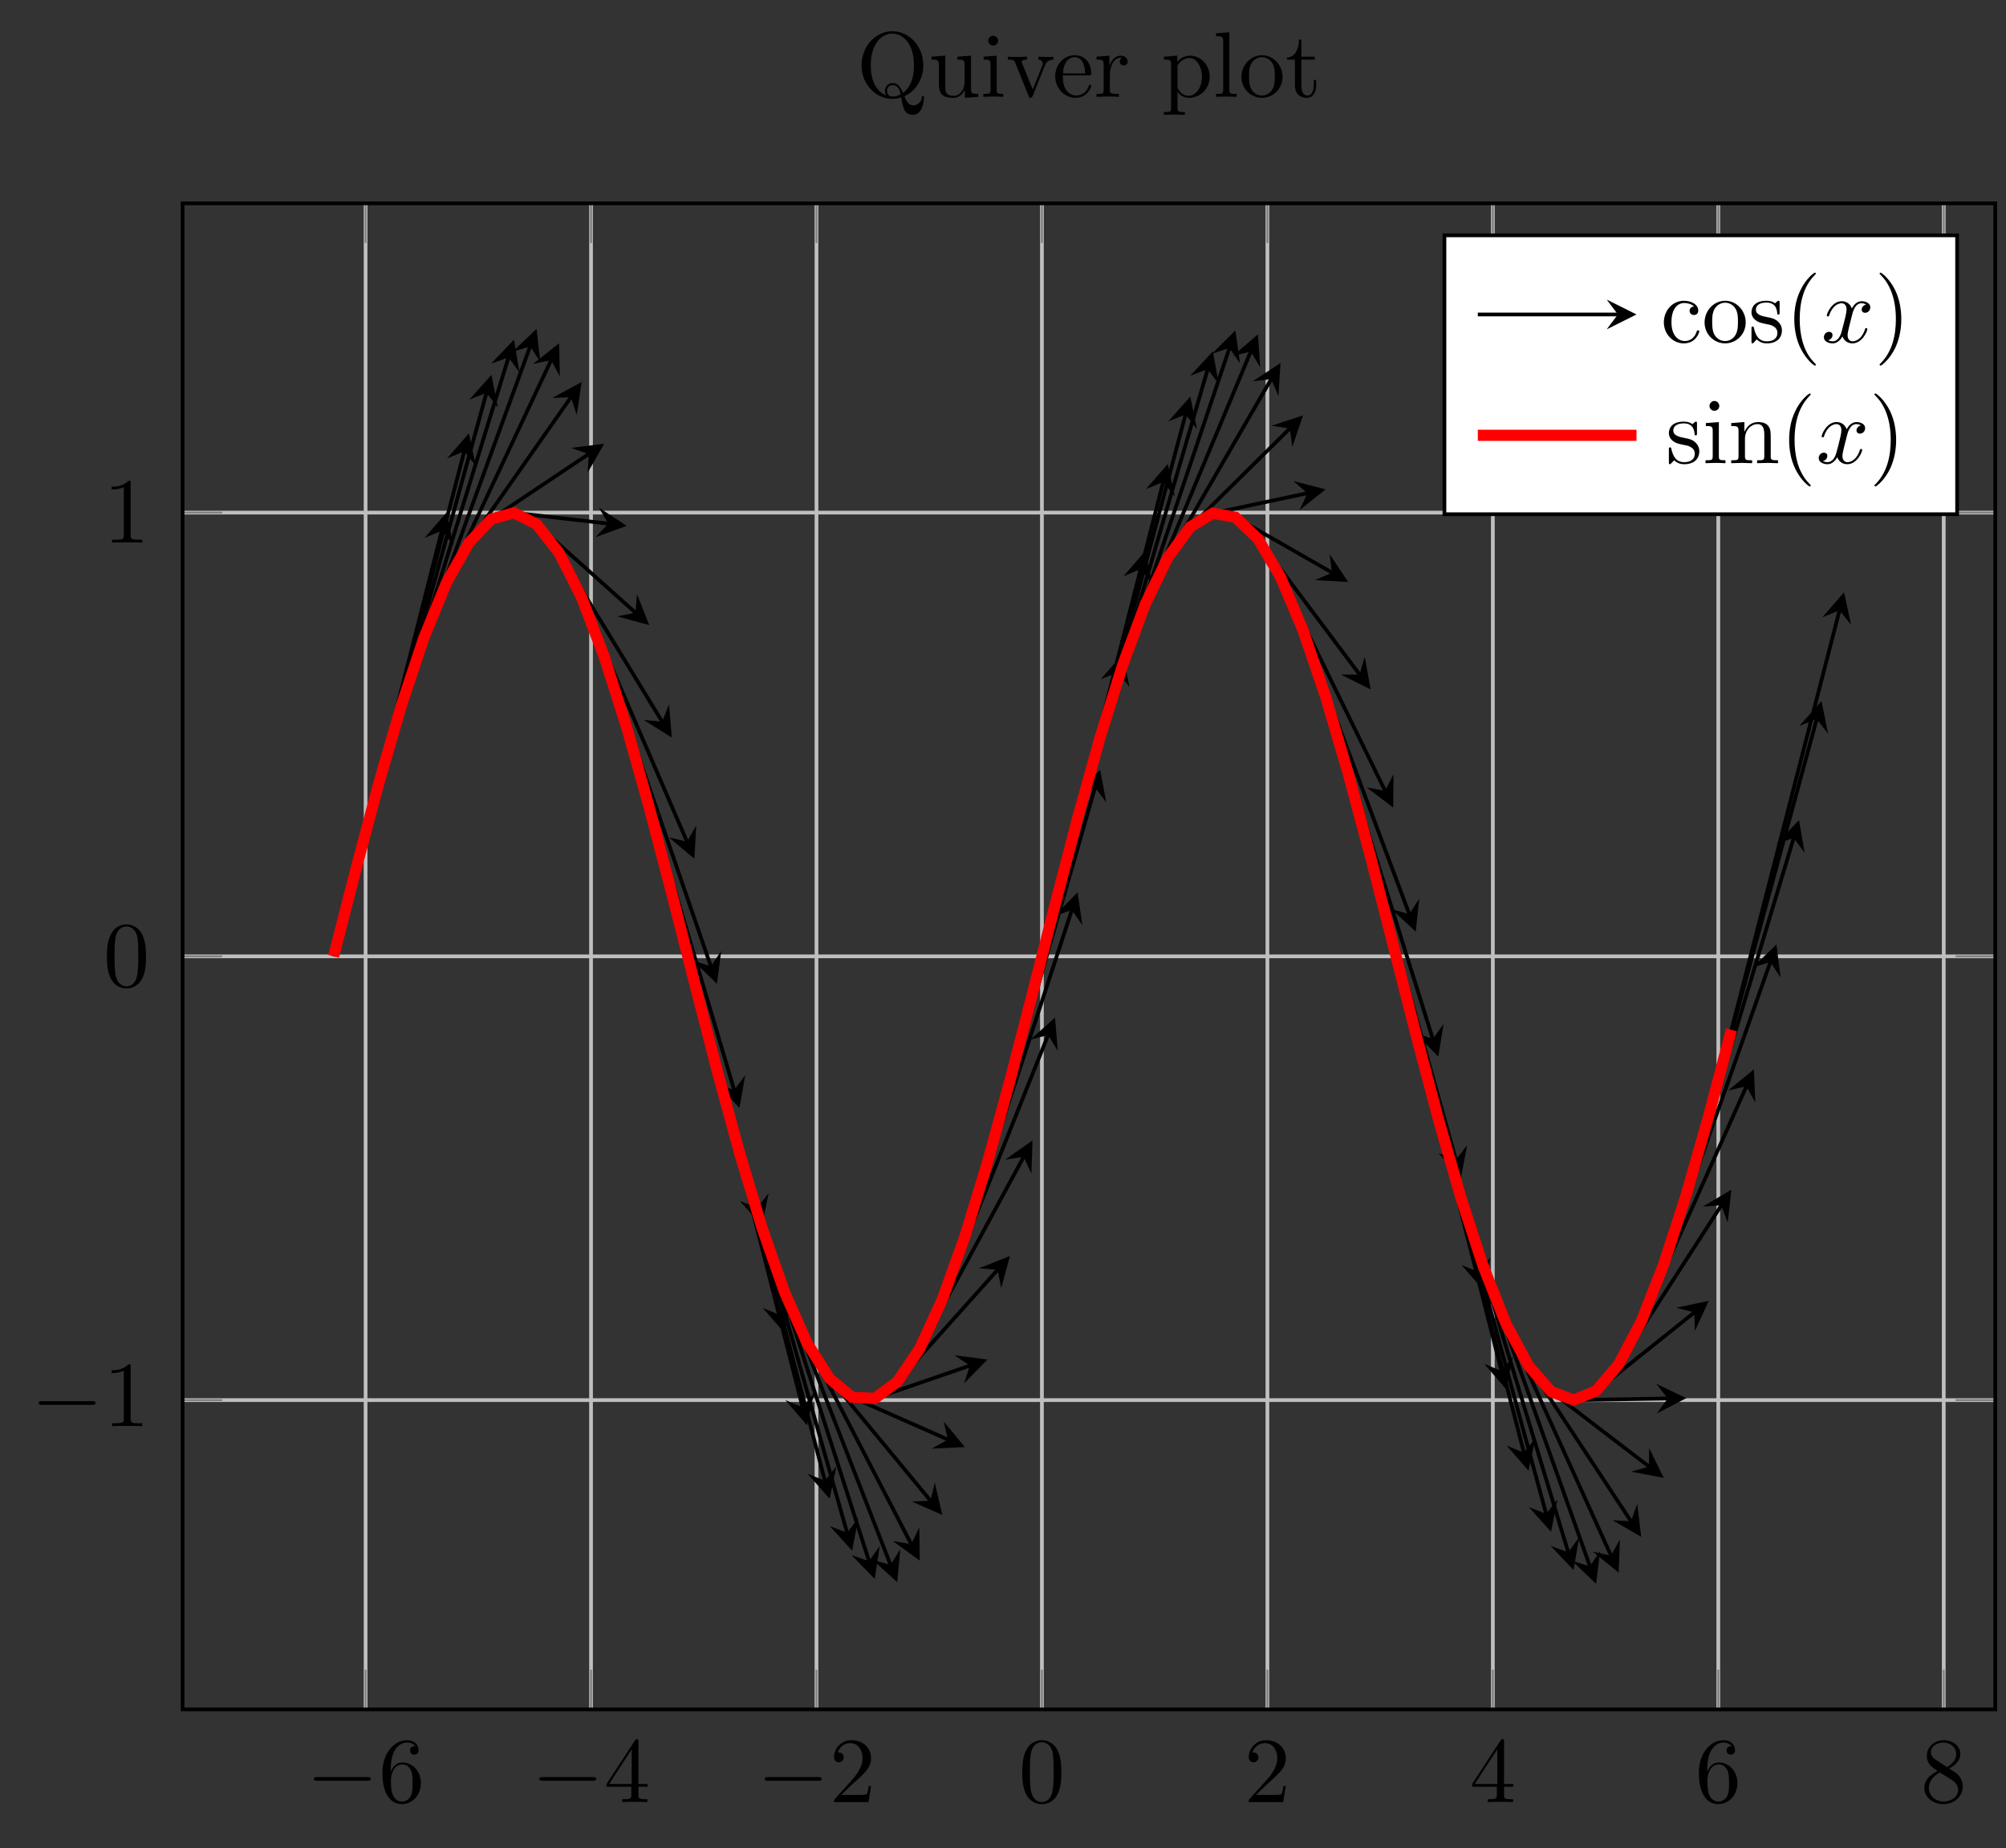 <?xml version="1.0" encoding="UTF-8"?>
<svg xmlns="http://www.w3.org/2000/svg" xmlns:xlink="http://www.w3.org/1999/xlink" width="214.124pt" height="197.258pt" viewBox="0 0 214.124 197.258" version="1.2">
<rect x="0" y="0" width="214.124" height="197.258" fill="#333333" stroke="none"/>
<defs>
<g>
<symbol overflow="visible" id="glyph0-0">
<path style="stroke:none;" d=""/>
</symbol>
<symbol overflow="visible" id="glyph0-1">
<path style="stroke:none;" d="M 6.531 -2.281 C 6.703 -2.281 6.891 -2.281 6.891 -2.484 C 6.891 -2.672 6.703 -2.672 6.531 -2.672 L 1.172 -2.672 C 1 -2.672 0.828 -2.672 0.828 -2.484 C 0.828 -2.281 1 -2.281 1.172 -2.281 Z M 6.531 -2.281 "/>
</symbol>
<symbol overflow="visible" id="glyph1-0">
<path style="stroke:none;" d=""/>
</symbol>
<symbol overflow="visible" id="glyph1-1">
<path style="stroke:none;" d="M 1.312 -3.25 L 1.312 -3.5 C 1.312 -6 2.547 -6.359 3.047 -6.359 C 3.281 -6.359 3.703 -6.297 3.922 -5.969 C 3.766 -5.969 3.375 -5.969 3.375 -5.516 C 3.375 -5.203 3.609 -5.062 3.828 -5.062 C 3.984 -5.062 4.281 -5.156 4.281 -5.531 C 4.281 -6.125 3.844 -6.609 3.031 -6.609 C 1.75 -6.609 0.422 -5.328 0.422 -3.141 C 0.422 -0.484 1.562 0.219 2.484 0.219 C 3.594 0.219 4.531 -0.719 4.531 -2.031 C 4.531 -3.281 3.656 -4.234 2.547 -4.234 C 1.875 -4.234 1.516 -3.734 1.312 -3.25 Z M 2.484 -0.062 C 1.859 -0.062 1.562 -0.656 1.516 -0.797 C 1.328 -1.266 1.328 -2.062 1.328 -2.25 C 1.328 -3.016 1.641 -4.016 2.547 -4.016 C 2.703 -4.016 3.156 -4.016 3.469 -3.391 C 3.641 -3.031 3.641 -2.516 3.641 -2.031 C 3.641 -1.562 3.641 -1.062 3.469 -0.703 C 3.172 -0.109 2.719 -0.062 2.484 -0.062 Z M 2.484 -0.062 "/>
</symbol>
<symbol overflow="visible" id="glyph1-2">
<path style="stroke:none;" d="M 2.922 -1.641 L 2.922 -0.781 C 2.922 -0.422 2.891 -0.312 2.156 -0.312 L 1.953 -0.312 L 1.953 0 C 2.359 -0.031 2.875 -0.031 3.297 -0.031 C 3.703 -0.031 4.234 -0.031 4.641 0 L 4.641 -0.312 L 4.438 -0.312 C 3.703 -0.312 3.688 -0.422 3.688 -0.781 L 3.688 -1.641 L 4.672 -1.641 L 4.672 -1.938 L 3.688 -1.938 L 3.688 -6.453 C 3.688 -6.656 3.688 -6.719 3.516 -6.719 C 3.438 -6.719 3.406 -6.719 3.328 -6.594 L 0.281 -1.938 L 0.281 -1.641 Z M 2.969 -1.938 L 0.562 -1.938 L 2.969 -5.641 Z M 2.969 -1.938 "/>
</symbol>
<symbol overflow="visible" id="glyph1-3">
<path style="stroke:none;" d="M 1.266 -0.766 L 2.312 -1.781 C 3.859 -3.156 4.453 -3.688 4.453 -4.688 C 4.453 -5.812 3.562 -6.609 2.344 -6.609 C 1.234 -6.609 0.5 -5.688 0.5 -4.812 C 0.5 -4.25 0.984 -4.25 1.016 -4.25 C 1.188 -4.25 1.531 -4.375 1.531 -4.781 C 1.531 -5.047 1.359 -5.297 1.016 -5.297 C 0.938 -5.297 0.906 -5.297 0.891 -5.281 C 1.109 -5.938 1.641 -6.297 2.219 -6.297 C 3.125 -6.297 3.547 -5.5 3.547 -4.688 C 3.547 -3.891 3.062 -3.109 2.516 -2.484 L 0.609 -0.359 C 0.5 -0.266 0.5 -0.234 0.5 0 L 4.172 0 L 4.453 -1.719 L 4.203 -1.719 C 4.156 -1.422 4.094 -0.984 3.984 -0.844 C 3.922 -0.766 3.266 -0.766 3.047 -0.766 Z M 1.266 -0.766 "/>
</symbol>
<symbol overflow="visible" id="glyph1-4">
<path style="stroke:none;" d="M 4.562 -3.172 C 4.562 -3.969 4.516 -4.766 4.172 -5.5 C 3.703 -6.453 2.891 -6.609 2.484 -6.609 C 1.891 -6.609 1.156 -6.344 0.75 -5.422 C 0.438 -4.75 0.391 -3.969 0.391 -3.172 C 0.391 -2.438 0.422 -1.531 0.828 -0.781 C 1.266 0.016 1.984 0.219 2.469 0.219 C 3 0.219 3.766 0.016 4.203 -0.938 C 4.516 -1.625 4.562 -2.391 4.562 -3.172 Z M 2.469 0 C 2.078 0 1.5 -0.25 1.312 -1.203 C 1.203 -1.797 1.203 -2.703 1.203 -3.297 C 1.203 -3.922 1.203 -4.578 1.297 -5.125 C 1.484 -6.297 2.219 -6.391 2.469 -6.391 C 2.797 -6.391 3.453 -6.219 3.641 -5.234 C 3.734 -4.672 3.734 -3.922 3.734 -3.297 C 3.734 -2.547 3.734 -1.875 3.625 -1.234 C 3.484 -0.297 2.922 0 2.469 0 Z M 2.469 0 "/>
</symbol>
<symbol overflow="visible" id="glyph1-5">
<path style="stroke:none;" d="M 1.625 -4.531 C 1.156 -4.828 1.125 -5.172 1.125 -5.344 C 1.125 -5.938 1.766 -6.359 2.469 -6.359 C 3.188 -6.359 3.828 -5.844 3.828 -5.125 C 3.828 -4.562 3.438 -4.094 2.844 -3.734 Z M 3.062 -3.594 C 3.781 -3.953 4.266 -4.469 4.266 -5.125 C 4.266 -6.047 3.391 -6.609 2.484 -6.609 C 1.484 -6.609 0.688 -5.875 0.688 -4.953 C 0.688 -4.766 0.703 -4.328 1.125 -3.859 C 1.234 -3.734 1.594 -3.5 1.844 -3.328 C 1.266 -3.031 0.422 -2.484 0.422 -1.5 C 0.422 -0.453 1.422 0.219 2.469 0.219 C 3.594 0.219 4.531 -0.609 4.531 -1.672 C 4.531 -2.031 4.422 -2.469 4.047 -2.891 C 3.859 -3.094 3.703 -3.188 3.062 -3.594 Z M 2.078 -3.172 L 3.297 -2.406 C 3.578 -2.219 4.031 -1.922 4.031 -1.312 C 4.031 -0.578 3.297 -0.062 2.484 -0.062 C 1.625 -0.062 0.906 -0.672 0.906 -1.5 C 0.906 -2.078 1.234 -2.703 2.078 -3.172 Z M 2.078 -3.172 "/>
</symbol>
<symbol overflow="visible" id="glyph1-6">
<path style="stroke:none;" d="M 2.922 -6.344 C 2.922 -6.594 2.922 -6.609 2.688 -6.609 C 2.078 -5.969 1.203 -5.969 0.891 -5.969 L 0.891 -5.672 C 1.078 -5.672 1.672 -5.672 2.188 -5.922 L 2.188 -0.781 C 2.188 -0.422 2.156 -0.312 1.266 -0.312 L 0.938 -0.312 L 0.938 0 C 1.297 -0.031 2.156 -0.031 2.547 -0.031 C 2.953 -0.031 3.812 -0.031 4.156 0 L 4.156 -0.312 L 3.844 -0.312 C 2.953 -0.312 2.922 -0.422 2.922 -0.781 Z M 2.922 -6.344 "/>
</symbol>
<symbol overflow="visible" id="glyph1-7">
<path style="stroke:none;" d="M 1.156 -2.156 C 1.156 -3.781 1.969 -4.203 2.5 -4.203 C 2.594 -4.203 3.219 -4.188 3.562 -3.828 C 3.156 -3.797 3.094 -3.5 3.094 -3.375 C 3.094 -3.109 3.281 -2.922 3.547 -2.922 C 3.812 -2.922 4.016 -3.078 4.016 -3.391 C 4.016 -4.062 3.25 -4.438 2.484 -4.438 C 1.25 -4.438 0.344 -3.375 0.344 -2.141 C 0.344 -0.875 1.312 0.109 2.469 0.109 C 3.797 0.109 4.125 -1.078 4.125 -1.188 C 4.125 -1.281 4.016 -1.281 3.984 -1.281 C 3.906 -1.281 3.875 -1.234 3.859 -1.188 C 3.578 -0.266 2.922 -0.141 2.562 -0.141 C 2.031 -0.141 1.156 -0.562 1.156 -2.156 Z M 1.156 -2.156 "/>
</symbol>
<symbol overflow="visible" id="glyph1-8">
<path style="stroke:none;" d="M 4.672 -2.125 C 4.672 -3.391 3.688 -4.438 2.484 -4.438 C 1.234 -4.438 0.281 -3.359 0.281 -2.125 C 0.281 -0.844 1.312 0.109 2.469 0.109 C 3.672 0.109 4.672 -0.859 4.672 -2.125 Z M 2.484 -0.141 C 2.047 -0.141 1.625 -0.344 1.344 -0.797 C 1.094 -1.234 1.094 -1.844 1.094 -2.203 C 1.094 -2.594 1.094 -3.125 1.344 -3.562 C 1.609 -4.016 2.078 -4.234 2.469 -4.234 C 2.906 -4.234 3.328 -4.016 3.594 -3.578 C 3.844 -3.156 3.844 -2.578 3.844 -2.203 C 3.844 -1.844 3.844 -1.312 3.625 -0.875 C 3.406 -0.422 2.969 -0.141 2.484 -0.141 Z M 2.484 -0.141 "/>
</symbol>
<symbol overflow="visible" id="glyph1-9">
<path style="stroke:none;" d="M 2.062 -1.922 C 2.281 -1.891 3.094 -1.719 3.094 -1.016 C 3.094 -0.5 2.75 -0.109 1.969 -0.109 C 1.141 -0.109 0.781 -0.672 0.594 -1.516 C 0.562 -1.641 0.562 -1.688 0.453 -1.688 C 0.328 -1.688 0.328 -1.625 0.328 -1.438 L 0.328 -0.125 C 0.328 0.047 0.328 0.109 0.438 0.109 C 0.484 0.109 0.5 0.094 0.688 -0.094 C 0.703 -0.109 0.703 -0.125 0.891 -0.312 C 1.312 0.094 1.766 0.109 1.969 0.109 C 3.109 0.109 3.578 -0.562 3.578 -1.266 C 3.578 -1.797 3.281 -2.094 3.156 -2.219 C 2.828 -2.531 2.438 -2.609 2.031 -2.688 C 1.469 -2.797 0.797 -2.922 0.797 -3.5 C 0.797 -3.844 1.062 -4.25 1.922 -4.25 C 3 -4.25 3.062 -3.359 3.078 -3.062 C 3.078 -2.969 3.172 -2.969 3.188 -2.969 C 3.328 -2.969 3.328 -3.016 3.328 -3.203 L 3.328 -4.203 C 3.328 -4.375 3.328 -4.438 3.219 -4.438 C 3.172 -4.438 3.141 -4.438 3.016 -4.328 C 2.984 -4.281 2.891 -4.203 2.844 -4.172 C 2.469 -4.438 2.062 -4.438 1.922 -4.438 C 0.703 -4.438 0.328 -3.781 0.328 -3.219 C 0.328 -2.875 0.484 -2.594 0.75 -2.375 C 1.078 -2.125 1.344 -2.062 2.062 -1.922 Z M 2.062 -1.922 "/>
</symbol>
<symbol overflow="visible" id="glyph1-10">
<path style="stroke:none;" d="M 3.281 2.375 C 3.281 2.344 3.281 2.328 3.109 2.156 C 1.875 0.906 1.562 -0.969 1.562 -2.484 C 1.562 -4.203 1.938 -5.938 3.156 -7.172 C 3.281 -7.297 3.281 -7.312 3.281 -7.344 C 3.281 -7.406 3.25 -7.438 3.188 -7.438 C 3.078 -7.438 2.188 -6.766 1.609 -5.5 C 1.094 -4.422 0.984 -3.312 0.984 -2.484 C 0.984 -1.703 1.094 -0.5 1.641 0.609 C 2.234 1.828 3.078 2.484 3.188 2.484 C 3.25 2.484 3.281 2.453 3.281 2.375 Z M 3.281 2.375 "/>
</symbol>
<symbol overflow="visible" id="glyph1-11">
<path style="stroke:none;" d="M 2.875 -2.484 C 2.875 -3.25 2.766 -4.453 2.219 -5.578 C 1.625 -6.797 0.766 -7.438 0.672 -7.438 C 0.609 -7.438 0.562 -7.406 0.562 -7.344 C 0.562 -7.312 0.562 -7.297 0.75 -7.109 C 1.719 -6.125 2.297 -4.547 2.297 -2.484 C 2.297 -0.781 1.922 0.969 0.688 2.219 C 0.562 2.328 0.562 2.344 0.562 2.375 C 0.562 2.438 0.609 2.484 0.672 2.484 C 0.766 2.484 1.656 1.812 2.25 0.547 C 2.75 -0.547 2.875 -1.641 2.875 -2.484 Z M 2.875 -2.484 "/>
</symbol>
<symbol overflow="visible" id="glyph1-12">
<path style="stroke:none;" d="M 1.75 -4.391 L 0.359 -4.281 L 0.359 -3.969 C 1.016 -3.969 1.094 -3.906 1.094 -3.422 L 1.094 -0.75 C 1.094 -0.312 0.984 -0.312 0.328 -0.312 L 0.328 0 C 0.641 -0.016 1.188 -0.031 1.422 -0.031 C 1.766 -0.031 2.109 -0.016 2.453 0 L 2.453 -0.312 C 1.797 -0.312 1.75 -0.359 1.75 -0.75 Z M 1.797 -6.109 C 1.797 -6.422 1.547 -6.641 1.266 -6.641 C 0.969 -6.641 0.75 -6.375 0.75 -6.109 C 0.75 -5.844 0.969 -5.594 1.266 -5.594 C 1.547 -5.594 1.797 -5.797 1.797 -6.109 Z M 1.797 -6.109 "/>
</symbol>
<symbol overflow="visible" id="glyph1-13">
<path style="stroke:none;" d="M 1.094 -3.406 L 1.094 -0.75 C 1.094 -0.312 0.984 -0.312 0.312 -0.312 L 0.312 0 C 0.672 -0.016 1.172 -0.031 1.438 -0.031 C 1.703 -0.031 2.219 -0.016 2.547 0 L 2.547 -0.312 C 1.891 -0.312 1.781 -0.312 1.781 -0.75 L 1.781 -2.578 C 1.781 -3.609 2.484 -4.172 3.109 -4.172 C 3.734 -4.172 3.844 -3.625 3.844 -3.062 L 3.844 -0.75 C 3.844 -0.312 3.734 -0.312 3.078 -0.312 L 3.078 0 C 3.422 -0.016 3.922 -0.031 4.203 -0.031 C 4.453 -0.031 4.969 -0.016 5.312 0 L 5.312 -0.312 C 4.797 -0.312 4.547 -0.312 4.531 -0.609 L 4.531 -2.5 C 4.531 -3.359 4.531 -3.656 4.234 -4.016 C 4.094 -4.188 3.766 -4.391 3.188 -4.391 C 2.453 -4.391 2 -3.953 1.719 -3.344 L 1.719 -4.391 L 0.312 -4.281 L 0.312 -3.969 C 1.016 -3.969 1.094 -3.906 1.094 -3.406 Z M 1.094 -3.406 "/>
</symbol>
<symbol overflow="visible" id="glyph2-0">
<path style="stroke:none;" d=""/>
</symbol>
<symbol overflow="visible" id="glyph2-1">
<path style="stroke:none;" d="M 7.219 0.094 C 7.219 0 7.219 -0.109 7.109 -0.109 C 7.016 -0.109 7 -0.031 7 0.062 C 6.938 0.609 6.516 0.906 6.094 0.906 C 5.625 0.906 5.375 0.562 5.141 -0.062 C 6.312 -0.594 7.156 -1.859 7.156 -3.359 C 7.156 -5.391 5.656 -7 3.844 -7 C 2.078 -7 0.562 -5.406 0.562 -3.359 C 0.562 -1.359 2.047 0.219 3.859 0.219 C 4.172 0.219 4.516 0.156 4.797 0.062 C 4.953 1.016 5.094 1.922 6.016 1.922 C 7.031 1.922 7.219 0.609 7.219 0.094 Z M 6.156 -3.359 C 6.156 -2.594 6.047 -1.188 4.984 -0.422 C 4.766 -0.969 4.453 -1.469 3.875 -1.469 C 3.359 -1.469 3.062 -1.047 3.062 -0.641 C 3.062 -0.359 3.188 -0.172 3.188 -0.156 C 2.656 -0.359 1.547 -1.078 1.547 -3.359 C 1.547 -5.938 2.938 -6.75 3.844 -6.75 C 4.812 -6.75 6.156 -5.891 6.156 -3.359 Z M 4.734 -0.266 C 4.391 -0.062 4.078 -0.031 3.859 -0.031 C 3.359 -0.031 3.281 -0.484 3.281 -0.641 C 3.281 -0.922 3.484 -1.25 3.875 -1.25 C 4.406 -1.25 4.625 -0.828 4.734 -0.266 Z M 4.734 -0.266 "/>
</symbol>
<symbol overflow="visible" id="glyph2-2">
<path style="stroke:none;" d="M 5.312 0 L 5.312 -0.312 C 4.609 -0.312 4.531 -0.375 4.531 -0.859 L 4.531 -4.391 L 3.078 -4.281 L 3.078 -3.969 C 3.766 -3.969 3.844 -3.906 3.844 -3.406 L 3.844 -1.641 C 3.844 -0.781 3.375 -0.109 2.656 -0.109 C 1.812 -0.109 1.781 -0.578 1.781 -1.094 L 1.781 -4.391 L 0.312 -4.281 L 0.312 -3.969 C 1.094 -3.969 1.094 -3.938 1.094 -3.062 L 1.094 -1.562 C 1.094 -0.797 1.094 0.109 2.594 0.109 C 3.156 0.109 3.594 -0.172 3.875 -0.781 L 3.875 0.109 Z M 5.312 0 "/>
</symbol>
<symbol overflow="visible" id="glyph2-3">
<path style="stroke:none;" d="M 2.453 0 L 2.453 -0.312 C 1.797 -0.312 1.75 -0.359 1.75 -0.75 L 1.75 -4.391 L 0.359 -4.281 L 0.359 -3.969 C 1.016 -3.969 1.094 -3.906 1.094 -3.422 L 1.094 -0.75 C 1.094 -0.312 0.984 -0.312 0.328 -0.312 L 0.328 0 L 1.422 -0.031 C 1.766 -0.031 2.109 -0.016 2.453 0 Z M 1.906 -6 C 1.906 -6.266 1.672 -6.516 1.375 -6.516 C 1.047 -6.516 0.844 -6.234 0.844 -6 C 0.844 -5.719 1.078 -5.469 1.375 -5.469 C 1.703 -5.469 1.906 -5.75 1.906 -6 Z M 1.906 -6 "/>
</symbol>
<symbol overflow="visible" id="glyph2-4">
<path style="stroke:none;" d="M 5.047 -3.969 L 5.047 -4.281 C 4.812 -4.25 4.531 -4.25 4.297 -4.25 L 3.438 -4.281 L 3.438 -3.969 C 3.797 -3.953 3.906 -3.734 3.906 -3.547 C 3.906 -3.453 3.891 -3.406 3.844 -3.297 L 2.844 -0.781 L 1.719 -3.547 C 1.672 -3.672 1.672 -3.703 1.672 -3.703 C 1.672 -3.969 2.047 -3.969 2.234 -3.969 L 2.234 -4.281 L 1.156 -4.25 C 0.891 -4.25 0.484 -4.25 0.188 -4.281 L 0.188 -3.969 C 0.812 -3.969 0.859 -3.906 0.984 -3.609 L 2.406 -0.078 C 2.469 0.062 2.484 0.109 2.625 0.109 C 2.75 0.109 2.781 0.016 2.828 -0.078 L 4.125 -3.297 C 4.219 -3.531 4.391 -3.953 5.047 -3.969 Z M 5.047 -3.969 "/>
</symbol>
<symbol overflow="visible" id="glyph2-5">
<path style="stroke:none;" d="M 4.125 -1.188 C 4.125 -1.281 4.031 -1.297 3.984 -1.297 C 3.906 -1.297 3.875 -1.234 3.859 -1.156 C 3.516 -0.141 2.625 -0.141 2.516 -0.141 C 2.031 -0.141 1.625 -0.438 1.406 -0.797 C 1.094 -1.281 1.094 -1.938 1.094 -2.297 L 3.875 -2.297 C 4.094 -2.297 4.125 -2.297 4.125 -2.5 C 4.125 -3.484 3.578 -4.438 2.344 -4.438 C 1.188 -4.438 0.281 -3.422 0.281 -2.188 C 0.281 -0.859 1.312 0.109 2.453 0.109 C 3.672 0.109 4.125 -0.984 4.125 -1.188 Z M 3.469 -2.5 L 1.109 -2.5 C 1.172 -3.984 2 -4.234 2.344 -4.234 C 3.359 -4.234 3.469 -2.891 3.469 -2.5 Z M 3.469 -2.5 "/>
</symbol>
<symbol overflow="visible" id="glyph2-6">
<path style="stroke:none;" d="M 3.609 -3.781 C 3.609 -4.094 3.297 -4.391 2.875 -4.391 C 2.156 -4.391 1.797 -3.719 1.656 -3.297 L 1.656 -4.391 L 0.281 -4.281 L 0.281 -3.969 C 0.969 -3.969 1.047 -3.906 1.047 -3.406 L 1.047 -0.75 C 1.047 -0.312 0.938 -0.312 0.281 -0.312 L 0.281 0 L 1.406 -0.031 C 1.812 -0.031 2.266 -0.031 2.672 0 L 2.672 -0.312 L 2.453 -0.312 C 1.719 -0.312 1.703 -0.422 1.703 -0.781 L 1.703 -2.297 C 1.703 -3.281 2.125 -4.172 2.875 -4.172 C 2.953 -4.172 2.969 -4.172 2.984 -4.156 C 2.953 -4.141 2.766 -4.031 2.766 -3.766 C 2.766 -3.5 2.969 -3.344 3.188 -3.344 C 3.359 -3.344 3.609 -3.469 3.609 -3.781 Z M 3.609 -3.781 "/>
</symbol>
<symbol overflow="visible" id="glyph2-7">
<path style="stroke:none;" d="M 5.172 -2.141 C 5.172 -3.406 4.203 -4.391 3.094 -4.391 C 2.328 -4.391 1.906 -3.953 1.703 -3.734 L 1.703 -4.391 L 0.281 -4.281 L 0.281 -3.969 C 0.984 -3.969 1.047 -3.906 1.047 -3.469 L 1.047 1.172 C 1.047 1.625 0.938 1.625 0.281 1.625 L 0.281 1.922 L 1.391 1.891 L 2.516 1.922 L 2.516 1.625 C 1.844 1.625 1.734 1.625 1.734 1.172 L 1.734 -0.578 C 1.781 -0.422 2.203 0.109 2.953 0.109 C 4.141 0.109 5.172 -0.859 5.172 -2.141 Z M 4.344 -2.141 C 4.344 -0.938 3.656 -0.109 2.922 -0.109 C 2.516 -0.109 2.141 -0.312 1.875 -0.719 C 1.734 -0.922 1.734 -0.938 1.734 -1.125 L 1.734 -3.344 C 2.031 -3.844 2.516 -4.141 3.016 -4.141 C 3.734 -4.141 4.344 -3.266 4.344 -2.141 Z M 4.344 -2.141 "/>
</symbol>
<symbol overflow="visible" id="glyph2-8">
<path style="stroke:none;" d="M 2.531 0 L 2.531 -0.312 C 1.859 -0.312 1.75 -0.312 1.75 -0.75 L 1.75 -6.891 L 0.328 -6.781 L 0.328 -6.469 C 1.016 -6.469 1.094 -6.406 1.094 -5.906 L 1.094 -0.75 C 1.094 -0.312 0.984 -0.312 0.328 -0.312 L 0.328 0 L 1.422 -0.031 Z M 2.531 0 "/>
</symbol>
<symbol overflow="visible" id="glyph2-9">
<path style="stroke:none;" d="M 4.672 -2.125 C 4.672 -3.391 3.688 -4.438 2.484 -4.438 C 1.234 -4.438 0.281 -3.359 0.281 -2.125 C 0.281 -0.844 1.312 0.109 2.469 0.109 C 3.672 0.109 4.672 -0.859 4.672 -2.125 Z M 3.844 -2.203 C 3.844 -1.844 3.844 -1.312 3.625 -0.875 C 3.406 -0.422 2.969 -0.141 2.484 -0.141 C 2.047 -0.141 1.625 -0.344 1.344 -0.797 C 1.094 -1.234 1.094 -1.844 1.094 -2.203 C 1.094 -2.594 1.094 -3.125 1.344 -3.562 C 1.609 -4.016 2.078 -4.234 2.469 -4.234 C 2.906 -4.234 3.328 -4.016 3.594 -3.578 C 3.844 -3.156 3.844 -2.578 3.844 -2.203 Z M 3.844 -2.203 "/>
</symbol>
<symbol overflow="visible" id="glyph2-10">
<path style="stroke:none;" d="M 3.297 -1.234 L 3.297 -1.797 L 3.047 -1.797 L 3.047 -1.25 C 3.047 -0.516 2.75 -0.141 2.375 -0.141 C 1.719 -0.141 1.719 -1.047 1.719 -1.203 L 1.719 -3.969 L 3.141 -3.969 L 3.141 -4.281 L 1.719 -4.281 L 1.719 -6.109 L 1.469 -6.109 C 1.453 -5.281 1.156 -4.234 0.188 -4.188 L 0.188 -3.969 L 1.031 -3.969 L 1.031 -1.234 C 1.031 -0.016 1.953 0.109 2.312 0.109 C 3.016 0.109 3.297 -0.594 3.297 -1.234 Z M 3.297 -1.234 "/>
</symbol>
<symbol overflow="visible" id="glyph3-0">
<path style="stroke:none;" d=""/>
</symbol>
<symbol overflow="visible" id="glyph3-1">
<path style="stroke:none;" d="M 3.312 -3 C 3.375 -3.25 3.609 -4.172 4.297 -4.172 C 4.344 -4.172 4.578 -4.172 4.797 -4.031 C 4.516 -3.984 4.312 -3.734 4.312 -3.5 C 4.312 -3.344 4.422 -3.156 4.688 -3.156 C 4.906 -3.156 5.234 -3.328 5.234 -3.734 C 5.234 -4.25 4.641 -4.391 4.312 -4.391 C 3.734 -4.391 3.391 -3.859 3.266 -3.625 C 3.016 -4.281 2.484 -4.391 2.188 -4.391 C 1.156 -4.391 0.594 -3.109 0.594 -2.859 C 0.594 -2.766 0.688 -2.766 0.719 -2.766 C 0.797 -2.766 0.828 -2.781 0.844 -2.875 C 1.188 -3.922 1.828 -4.172 2.172 -4.172 C 2.359 -4.172 2.703 -4.078 2.703 -3.5 C 2.703 -3.188 2.547 -2.531 2.172 -1.141 C 2.016 -0.531 1.672 -0.109 1.234 -0.109 C 1.172 -0.109 0.938 -0.109 0.734 -0.234 C 0.984 -0.281 1.203 -0.5 1.203 -0.781 C 1.203 -1.047 0.984 -1.125 0.828 -1.125 C 0.531 -1.125 0.281 -0.859 0.281 -0.547 C 0.281 -0.094 0.781 0.109 1.219 0.109 C 1.875 0.109 2.234 -0.578 2.266 -0.641 C 2.375 -0.281 2.734 0.109 3.328 0.109 C 4.359 0.109 4.922 -1.172 4.922 -1.422 C 4.922 -1.516 4.828 -1.516 4.797 -1.516 C 4.719 -1.516 4.688 -1.484 4.672 -1.406 C 4.344 -0.344 3.672 -0.109 3.359 -0.109 C 2.969 -0.109 2.812 -0.422 2.812 -0.766 C 2.812 -0.984 2.875 -1.203 2.969 -1.641 Z M 3.312 -3 "/>
</symbol>
</g>
<clipPath id="clip1">
  <path d="M 19 54 L 213.25 54 L 213.25 150 L 19 150 Z M 19 54 "/>
</clipPath>
<clipPath id="clip2">
  <path d="M 19 54 L 213.25 54 L 213.25 150 L 19 150 Z M 19 54 "/>
</clipPath>
<clipPath id="clip3">
  <path d="M 19 21 L 213.25 21 L 213.25 183 L 19 183 Z M 19 21 "/>
</clipPath>
<clipPath id="clip4">
  <path d="M 19.492 37 L 202 37 L 202 167 L 19.492 167 Z M 19.492 37 "/>
</clipPath>
</defs>
<g id="surface1">
<path style="fill:none;stroke-width:0.399;stroke-linecap:butt;stroke-linejoin:miter;stroke:rgb(75%,75%,75%);stroke-opacity:1;stroke-miterlimit:10;" d="M 3.423 -13.45 L 3.423 147.946 M 27.584 -13.45 L 27.584 147.946 M 51.745 -13.45 L 51.745 147.946 M 75.906 -13.45 L 75.906 147.946 M 100.071 -13.45 L 100.071 147.946 M 124.232 -13.45 L 124.232 147.946 M 148.393 -13.45 L 148.393 147.946 M 172.554 -13.45 L 172.554 147.946 " transform="matrix(0.996,0,0,-0.996,35.614,169.058)"/>
<g clip-path="url(#clip1)" clip-rule="nonzero">
<path style="fill:none;stroke-width:0.399;stroke-linecap:butt;stroke-linejoin:miter;stroke:rgb(75%,75%,75%);stroke-opacity:1;stroke-miterlimit:10;" d="M -16.188 19.693 L 178.076 19.693 M -16.188 67.25 L 178.076 67.25 M -16.188 114.803 L 178.076 114.803 " transform="matrix(0.996,0,0,-0.996,35.614,169.058)"/>
</g>
<path style="fill:none;stroke-width:0.199;stroke-linecap:butt;stroke-linejoin:miter;stroke:rgb(50%,50%,50%);stroke-opacity:1;stroke-miterlimit:10;" d="M 3.423 -13.45 L 3.423 -9.198 M 27.584 -13.45 L 27.584 -9.198 M 51.745 -13.45 L 51.745 -9.198 M 75.906 -13.45 L 75.906 -9.198 M 100.071 -13.45 L 100.071 -9.198 M 124.232 -13.45 L 124.232 -9.198 M 148.393 -13.45 L 148.393 -9.198 M 172.554 -13.45 L 172.554 -9.198 M 3.423 147.946 L 3.423 143.694 M 27.584 147.946 L 27.584 143.694 M 51.745 147.946 L 51.745 143.694 M 75.906 147.946 L 75.906 143.694 M 100.071 147.946 L 100.071 143.694 M 124.232 147.946 L 124.232 143.694 M 148.393 147.946 L 148.393 143.694 M 172.554 147.946 L 172.554 143.694 " transform="matrix(0.996,0,0,-0.996,35.614,169.058)"/>
<g clip-path="url(#clip2)" clip-rule="nonzero">
<path style="fill:none;stroke-width:0.199;stroke-linecap:butt;stroke-linejoin:miter;stroke:rgb(50%,50%,50%);stroke-opacity:1;stroke-miterlimit:10;" d="M -16.188 19.693 L -11.936 19.693 M -16.188 67.25 L -11.936 67.25 M -16.188 114.803 L -11.936 114.803 M 178.076 19.693 L 173.824 19.693 M 178.076 67.25 L 173.824 67.25 M 178.076 114.803 L 173.824 114.803 " transform="matrix(0.996,0,0,-0.996,35.614,169.058)"/>
</g>
<g clip-path="url(#clip3)" clip-rule="nonzero">
<path style="fill:none;stroke-width:0.399;stroke-linecap:butt;stroke-linejoin:miter;stroke:rgb(0%,0%,0%);stroke-opacity:1;stroke-miterlimit:10;" d="M -16.188 -13.45 L -16.188 147.946 L 178.076 147.946 L 178.076 -13.45 Z M -16.188 -13.45 " transform="matrix(0.996,0,0,-0.996,35.614,169.058)"/>
</g>
<g style="fill:rgb(0%,0%,0%);fill-opacity:1;">
  <use xlink:href="#glyph0-1" x="32.682" y="192.353"/>
</g>
<g style="fill:rgb(0%,0%,0%);fill-opacity:1;">
  <use xlink:href="#glyph1-1" x="40.399" y="192.353"/>
</g>
<g style="fill:rgb(0%,0%,0%);fill-opacity:1;">
  <use xlink:href="#glyph0-1" x="56.745" y="192.353"/>
</g>
<g style="fill:rgb(0%,0%,0%);fill-opacity:1;">
  <use xlink:href="#glyph1-2" x="64.462" y="192.353"/>
</g>
<g style="fill:rgb(0%,0%,0%);fill-opacity:1;">
  <use xlink:href="#glyph0-1" x="80.808" y="192.353"/>
</g>
<g style="fill:rgb(0%,0%,0%);fill-opacity:1;">
  <use xlink:href="#glyph1-3" x="88.526" y="192.353"/>
</g>
<g style="fill:rgb(0%,0%,0%);fill-opacity:1;">
  <use xlink:href="#glyph1-4" x="108.73" y="192.353"/>
</g>
<g style="fill:rgb(0%,0%,0%);fill-opacity:1;">
  <use xlink:href="#glyph1-3" x="132.794" y="192.353"/>
</g>
<g style="fill:rgb(0%,0%,0%);fill-opacity:1;">
  <use xlink:href="#glyph1-2" x="156.857" y="192.353"/>
</g>
<g style="fill:rgb(0%,0%,0%);fill-opacity:1;">
  <use xlink:href="#glyph1-1" x="180.92" y="192.353"/>
</g>
<g style="fill:rgb(0%,0%,0%);fill-opacity:1;">
  <use xlink:href="#glyph1-5" x="204.983" y="192.353"/>
</g>
<g style="fill:rgb(0%,0%,0%);fill-opacity:1;">
  <use xlink:href="#glyph0-1" x="3.307" y="152.228"/>
</g>
<g style="fill:rgb(0%,0%,0%);fill-opacity:1;">
  <use xlink:href="#glyph1-6" x="11.024" y="152.228"/>
</g>
<g style="fill:rgb(0%,0%,0%);fill-opacity:1;">
  <use xlink:href="#glyph1-4" x="11.024" y="105.281"/>
</g>
<g style="fill:rgb(0%,0%,0%);fill-opacity:1;">
  <use xlink:href="#glyph1-6" x="11.024" y="57.921"/>
</g>
<path style="fill:none;stroke-width:0.399;stroke-linecap:butt;stroke-linejoin:miter;stroke:rgb(0%,0%,0%);stroke-opacity:1;stroke-miterlimit:10;" d="M -0.001 67.25 L 11.589 112.873 " transform="matrix(0.996,0,0,-0.996,35.614,169.058)"/>
<path style=" stroke:none;fill-rule:nonzero;fill:rgb(0%,0%,0%);fill-opacity:1;" d="M 47.645 54.723 L 45.324 57.406 L 47.156 56.645 L 48.402 58.191 "/>
<path style="fill:none;stroke-width:0.399;stroke-linecap:butt;stroke-linejoin:miter;stroke:rgb(0%,0%,0%);stroke-opacity:1;stroke-miterlimit:10;" d="M 2.415 76.698 L 13.997 121.377 " transform="matrix(0.996,0,0,-0.996,35.614,169.058)"/>
<path style=" stroke:none;fill-rule:nonzero;fill:rgb(0%,0%,0%);fill-opacity:1;" d="M 50.051 46.258 L 47.719 48.93 L 49.555 48.176 L 50.793 49.727 "/>
<path style="fill:none;stroke-width:0.399;stroke-linecap:butt;stroke-linejoin:miter;stroke:rgb(0%,0%,0%);stroke-opacity:1;stroke-miterlimit:10;" d="M 4.831 85.767 L 16.382 127.648 " transform="matrix(0.996,0,0,-0.996,35.614,169.058)"/>
<path style=" stroke:none;fill-rule:nonzero;fill:rgb(0%,0%,0%);fill-opacity:1;" d="M 52.457 40.016 L 50.086 42.656 L 51.93 41.93 L 53.145 43.5 "/>
<path style="fill:none;stroke-width:0.399;stroke-linecap:butt;stroke-linejoin:miter;stroke:rgb(0%,0%,0%);stroke-opacity:1;stroke-miterlimit:10;" d="M 7.247 94.101 L 18.743 131.445 " transform="matrix(0.996,0,0,-0.996,35.614,169.058)"/>
<path style=" stroke:none;fill-rule:nonzero;fill:rgb(0%,0%,0%);fill-opacity:1;" d="M 54.863 36.25 L 52.414 38.82 L 54.281 38.148 L 55.449 39.754 "/>
<path style="fill:none;stroke-width:0.399;stroke-linecap:butt;stroke-linejoin:miter;stroke:rgb(0%,0%,0%);stroke-opacity:1;stroke-miterlimit:10;" d="M 9.663 101.361 L 21.061 132.622 " transform="matrix(0.996,0,0,-0.996,35.614,169.058)"/>
<path style=" stroke:none;fill-rule:nonzero;fill:rgb(0%,0%,0%);fill-opacity:1;" d="M 57.273 35.109 L 54.691 37.551 L 56.59 36.977 L 57.676 38.637 "/>
<path style="fill:none;stroke-width:0.399;stroke-linecap:butt;stroke-linejoin:miter;stroke:rgb(0%,0%,0%);stroke-opacity:1;stroke-miterlimit:10;" d="M 12.079 107.264 L 23.313 131.155 " transform="matrix(0.996,0,0,-0.996,35.614,169.058)"/>
<path style=" stroke:none;fill-rule:nonzero;fill:rgb(0%,0%,0%);fill-opacity:1;" d="M 59.68 36.641 L 56.891 38.84 L 58.832 38.438 L 59.762 40.188 "/>
<path style="fill:none;stroke-width:0.399;stroke-linecap:butt;stroke-linejoin:miter;stroke:rgb(0%,0%,0%);stroke-opacity:1;stroke-miterlimit:10;" d="M 14.496 111.571 L 25.435 127.174 " transform="matrix(0.996,0,0,-0.996,35.614,169.058)"/>
<path style=" stroke:none;fill-rule:nonzero;fill:rgb(0%,0%,0%);fill-opacity:1;" d="M 62.086 40.777 L 58.961 42.469 L 60.945 42.402 L 61.562 44.289 "/>
<path style="fill:none;stroke-width:0.399;stroke-linecap:butt;stroke-linejoin:miter;stroke:rgb(0%,0%,0%);stroke-opacity:1;stroke-miterlimit:10;" d="M 16.912 114.113 L 27.337 121.086 " transform="matrix(0.996,0,0,-0.996,35.614,169.058)"/>
<path style=" stroke:none;fill-rule:nonzero;fill:rgb(0%,0%,0%);fill-opacity:1;" d="M 64.492 47.359 L 60.969 47.809 L 62.84 48.465 L 62.734 50.445 "/>
<path style="fill:none;stroke-width:0.399;stroke-linecap:butt;stroke-linejoin:miter;stroke:rgb(0%,0%,0%);stroke-opacity:1;stroke-miterlimit:10;" d="M 19.328 114.783 L 29.431 113.622 " transform="matrix(0.996,0,0,-0.996,35.614,169.058)"/>
<path style=" stroke:none;fill-rule:nonzero;fill:rgb(0%,0%,0%);fill-opacity:1;" d="M 66.898 56.125 L 63.926 54.184 L 64.926 55.898 L 63.562 57.34 "/>
<path style="fill:none;stroke-width:0.399;stroke-linecap:butt;stroke-linejoin:miter;stroke:rgb(0%,0%,0%);stroke-opacity:1;stroke-miterlimit:10;" d="M 21.748 113.56 L 32.342 104.084 " transform="matrix(0.996,0,0,-0.996,35.614,169.058)"/>
<path style=" stroke:none;fill-rule:nonzero;fill:rgb(0%,0%,0%);fill-opacity:1;" d="M 69.305 66.723 L 67.996 63.422 L 67.824 65.398 L 65.879 65.789 "/>
<path style="fill:none;stroke-width:0.399;stroke-linecap:butt;stroke-linejoin:miter;stroke:rgb(0%,0%,0%);stroke-opacity:1;stroke-miterlimit:10;" d="M 24.164 110.492 L 35.205 92.403 " transform="matrix(0.996,0,0,-0.996,35.614,169.058)"/>
<path style=" stroke:none;fill-rule:nonzero;fill:rgb(0%,0%,0%);fill-opacity:1;" d="M 71.711 78.727 L 71.41 75.191 L 70.676 77.031 L 68.699 76.844 "/>
<path style="fill:none;stroke-width:0.399;stroke-linecap:butt;stroke-linejoin:miter;stroke:rgb(0%,0%,0%);stroke-opacity:1;stroke-miterlimit:10;" d="M 26.58 105.696 L 37.868 79.542 " transform="matrix(0.996,0,0,-0.996,35.614,169.058)"/>
<path style=" stroke:none;fill-rule:nonzero;fill:rgb(0%,0%,0%);fill-opacity:1;" d="M 74.117 91.664 L 74.316 88.121 L 73.328 89.84 L 71.398 89.379 "/>
<path style="fill:none;stroke-width:0.399;stroke-linecap:butt;stroke-linejoin:miter;stroke:rgb(0%,0%,0%);stroke-opacity:1;stroke-miterlimit:10;" d="M 28.996 99.369 L 40.425 66.187 " transform="matrix(0.996,0,0,-0.996,35.614,169.058)"/>
<path style=" stroke:none;fill-rule:nonzero;fill:rgb(0%,0%,0%);fill-opacity:1;" d="M 76.523 105.016 L 76.988 101.496 L 75.875 103.141 L 73.988 102.531 "/>
<path style="fill:none;stroke-width:0.399;stroke-linecap:butt;stroke-linejoin:miter;stroke:rgb(0%,0%,0%);stroke-opacity:1;stroke-miterlimit:10;" d="M 31.412 91.764 L 42.924 52.926 " transform="matrix(0.996,0,0,-0.996,35.614,169.058)"/>
<path style=" stroke:none;fill-rule:nonzero;fill:rgb(0%,0%,0%);fill-opacity:1;" d="M 78.93 118.25 L 79.547 114.758 L 78.363 116.348 L 76.504 115.66 "/>
<path style="fill:none;stroke-width:0.399;stroke-linecap:butt;stroke-linejoin:miter;stroke:rgb(0%,0%,0%);stroke-opacity:1;stroke-miterlimit:10;" d="M 33.828 83.178 L 45.391 40.296 " transform="matrix(0.996,0,0,-0.996,35.614,169.058)"/>
<path style=" stroke:none;fill-rule:nonzero;fill:rgb(0%,0%,0%);fill-opacity:1;" d="M 81.336 130.844 L 82.043 127.363 L 80.82 128.926 L 78.977 128.191 "/>
<path style="fill:none;stroke-width:0.399;stroke-linecap:butt;stroke-linejoin:miter;stroke:rgb(0%,0%,0%);stroke-opacity:1;stroke-miterlimit:10;" d="M 36.244 73.961 L 47.831 28.812 " transform="matrix(0.996,0,0,-0.996,35.614,169.058)"/>
<path style=" stroke:none;fill-rule:nonzero;fill:rgb(0%,0%,0%);fill-opacity:1;" d="M 83.742 142.285 L 84.488 138.816 L 83.25 140.363 L 81.414 139.605 "/>
<path style="fill:none;stroke-width:0.399;stroke-linecap:butt;stroke-linejoin:miter;stroke:rgb(0%,0%,0%);stroke-opacity:1;stroke-miterlimit:10;" d="M 38.66 64.473 L 50.251 18.932 " transform="matrix(0.996,0,0,-0.996,35.614,169.058)"/>
<path style=" stroke:none;fill-rule:nonzero;fill:rgb(0%,0%,0%);fill-opacity:1;" d="M 86.148 152.129 L 86.902 148.66 L 85.66 150.203 L 83.828 149.441 "/>
<path style="fill:none;stroke-width:0.399;stroke-linecap:butt;stroke-linejoin:miter;stroke:rgb(0%,0%,0%);stroke-opacity:1;stroke-miterlimit:10;" d="M 41.077 55.099 L 52.651 11.048 " transform="matrix(0.996,0,0,-0.996,35.614,169.058)"/>
<path style=" stroke:none;fill-rule:nonzero;fill:rgb(0%,0%,0%);fill-opacity:1;" d="M 88.555 159.973 L 89.281 156.5 L 88.051 158.055 L 86.211 157.309 "/>
<path style="fill:none;stroke-width:0.399;stroke-linecap:butt;stroke-linejoin:miter;stroke:rgb(0%,0%,0%);stroke-opacity:1;stroke-miterlimit:10;" d="M 43.493 46.207 L 55.028 5.479 " transform="matrix(0.996,0,0,-0.996,35.614,169.058)"/>
<path style=" stroke:none;fill-rule:nonzero;fill:rgb(0%,0%,0%);fill-opacity:1;" d="M 90.961 165.512 L 91.621 162.023 L 90.418 163.602 L 88.566 162.891 "/>
<path style="fill:none;stroke-width:0.399;stroke-linecap:butt;stroke-linejoin:miter;stroke:rgb(0%,0%,0%);stroke-opacity:1;stroke-miterlimit:10;" d="M 45.909 38.151 L 57.381 2.435 " transform="matrix(0.996,0,0,-0.996,35.614,169.058)"/>
<path style=" stroke:none;fill-rule:nonzero;fill:rgb(0%,0%,0%);fill-opacity:1;" d="M 93.367 168.523 L 93.906 165.016 L 92.762 166.633 L 90.883 165.984 "/>
<path style="fill:none;stroke-width:0.399;stroke-linecap:butt;stroke-linejoin:miter;stroke:rgb(0%,0%,0%);stroke-opacity:1;stroke-miterlimit:10;" d="M 48.325 31.259 L 59.684 2.031 " transform="matrix(0.996,0,0,-0.996,35.614,169.058)"/>
<path style=" stroke:none;fill-rule:nonzero;fill:rgb(0%,0%,0%);fill-opacity:1;" d="M 95.773 168.883 L 96.102 165.348 L 95.055 167.035 L 93.145 166.5 "/>
<path style="fill:none;stroke-width:0.399;stroke-linecap:butt;stroke-linejoin:miter;stroke:rgb(0%,0%,0%);stroke-opacity:1;stroke-miterlimit:10;" d="M 50.741 25.8 L 61.904 4.255 " transform="matrix(0.996,0,0,-0.996,35.614,169.058)"/>
<path style=" stroke:none;fill-rule:nonzero;fill:rgb(0%,0%,0%);fill-opacity:1;" d="M 98.18 166.582 L 98.129 163.031 L 97.266 164.82 L 95.309 164.492 "/>
<path style="fill:none;stroke-width:0.399;stroke-linecap:butt;stroke-linejoin:miter;stroke:rgb(0%,0%,0%);stroke-opacity:1;stroke-miterlimit:10;" d="M 53.157 21.995 L 63.967 8.915 " transform="matrix(0.996,0,0,-0.996,35.614,169.058)"/>
<path style=" stroke:none;fill-rule:nonzero;fill:rgb(0%,0%,0%);fill-opacity:1;" d="M 100.586 161.707 L 99.785 158.25 L 99.32 160.18 L 97.34 160.273 "/>
<path style="fill:none;stroke-width:0.399;stroke-linecap:butt;stroke-linejoin:miter;stroke:rgb(0%,0%,0%);stroke-opacity:1;stroke-miterlimit:10;" d="M 55.573 19.995 L 65.83 15.465 " transform="matrix(0.996,0,0,-0.996,35.614,169.058)"/>
<path style=" stroke:none;fill-rule:nonzero;fill:rgb(0%,0%,0%);fill-opacity:1;" d="M 102.992 154.457 L 100.73 151.723 L 101.176 153.656 L 99.445 154.625 "/>
<path style="fill:none;stroke-width:0.399;stroke-linecap:butt;stroke-linejoin:miter;stroke:rgb(0%,0%,0%);stroke-opacity:1;stroke-miterlimit:10;" d="M 57.989 19.877 L 68.187 23.388 " transform="matrix(0.996,0,0,-0.996,35.614,169.058)"/>
<path style=" stroke:none;fill-rule:nonzero;fill:rgb(0%,0%,0%);fill-opacity:1;" d="M 105.398 145.117 L 101.879 144.652 L 103.523 145.766 L 102.914 147.652 "/>
<path style="fill:none;stroke-width:0.399;stroke-linecap:butt;stroke-linejoin:miter;stroke:rgb(0%,0%,0%);stroke-opacity:1;stroke-miterlimit:10;" d="M 60.405 21.646 L 71.156 33.652 " transform="matrix(0.996,0,0,-0.996,35.614,169.058)"/>
<path style=" stroke:none;fill-rule:nonzero;fill:rgb(0%,0%,0%);fill-opacity:1;" d="M 107.805 134.062 L 104.504 135.371 L 106.48 135.543 L 106.871 137.488 "/>
<path style="fill:none;stroke-width:0.399;stroke-linecap:butt;stroke-linejoin:miter;stroke:rgb(0%,0%,0%);stroke-opacity:1;stroke-miterlimit:10;" d="M 62.821 25.235 L 73.953 45.764 " transform="matrix(0.996,0,0,-0.996,35.614,169.058)"/>
<path style=" stroke:none;fill-rule:nonzero;fill:rgb(0%,0%,0%);fill-opacity:1;" d="M 110.211 121.734 L 107.301 123.77 L 109.266 123.48 L 110.094 125.281 "/>
<path style="fill:none;stroke-width:0.399;stroke-linecap:butt;stroke-linejoin:miter;stroke:rgb(0%,0%,0%);stroke-opacity:1;stroke-miterlimit:10;" d="M 65.237 30.502 L 76.577 58.833 " transform="matrix(0.996,0,0,-0.996,35.614,169.058)"/>
<path style=" stroke:none;fill-rule:nonzero;fill:rgb(0%,0%,0%);fill-opacity:1;" d="M 112.617 108.621 L 109.965 110.98 L 111.879 110.465 L 112.91 112.16 "/>
<path style="fill:none;stroke-width:0.399;stroke-linecap:butt;stroke-linejoin:miter;stroke:rgb(0%,0%,0%);stroke-opacity:1;stroke-miterlimit:10;" d="M 67.654 37.229 L 79.114 72.219 " transform="matrix(0.996,0,0,-0.996,35.614,169.058)"/>
<path style=" stroke:none;fill-rule:nonzero;fill:rgb(0%,0%,0%);fill-opacity:1;" d="M 115.023 95.25 L 112.527 97.773 L 114.406 97.133 L 115.543 98.762 "/>
<path style="fill:none;stroke-width:0.399;stroke-linecap:butt;stroke-linejoin:miter;stroke:rgb(0%,0%,0%);stroke-opacity:1;stroke-miterlimit:10;" d="M 70.07 45.156 L 81.601 85.351 " transform="matrix(0.996,0,0,-0.996,35.614,169.058)"/>
<path style=" stroke:none;fill-rule:nonzero;fill:rgb(0%,0%,0%);fill-opacity:1;" d="M 117.43 82.148 L 115.027 84.762 L 116.883 84.055 L 118.082 85.637 "/>
<path style="fill:none;stroke-width:0.399;stroke-linecap:butt;stroke-linejoin:miter;stroke:rgb(0%,0%,0%);stroke-opacity:1;stroke-miterlimit:10;" d="M 72.486 53.961 L 84.056 97.698 " transform="matrix(0.996,0,0,-0.996,35.614,169.058)"/>
<path style=" stroke:none;fill-rule:nonzero;fill:rgb(0%,0%,0%);fill-opacity:1;" d="M 119.836 69.84 L 117.488 72.504 L 119.328 71.758 L 120.559 73.316 "/>
<path style="fill:none;stroke-width:0.399;stroke-linecap:butt;stroke-linejoin:miter;stroke:rgb(0%,0%,0%);stroke-opacity:1;stroke-miterlimit:10;" d="M 74.902 63.296 L 86.492 108.759 " transform="matrix(0.996,0,0,-0.996,35.614,169.058)"/>
<path style=" stroke:none;fill-rule:nonzero;fill:rgb(0%,0%,0%);fill-opacity:1;" d="M 122.242 58.82 L 119.922 61.504 L 121.754 60.742 L 122.996 62.289 "/>
<path style="fill:none;stroke-width:0.399;stroke-linecap:butt;stroke-linejoin:miter;stroke:rgb(0%,0%,0%);stroke-opacity:1;stroke-miterlimit:10;" d="M 77.318 72.792 L 88.904 118.094 " transform="matrix(0.996,0,0,-0.996,35.614,169.058)"/>
<path style=" stroke:none;fill-rule:nonzero;fill:rgb(0%,0%,0%);fill-opacity:1;" d="M 124.648 49.523 L 122.324 52.207 L 124.156 51.445 L 125.402 52.992 "/>
<path style="fill:none;stroke-width:0.399;stroke-linecap:butt;stroke-linejoin:miter;stroke:rgb(0%,0%,0%);stroke-opacity:1;stroke-miterlimit:10;" d="M 79.734 82.064 L 91.301 125.326 " transform="matrix(0.996,0,0,-0.996,35.614,169.058)"/>
<path style=" stroke:none;fill-rule:nonzero;fill:rgb(0%,0%,0%);fill-opacity:1;" d="M 127.055 42.324 L 124.703 44.98 L 126.543 44.242 L 127.77 45.801 "/>
<path style="fill:none;stroke-width:0.399;stroke-linecap:butt;stroke-linejoin:miter;stroke:rgb(0%,0%,0%);stroke-opacity:1;stroke-miterlimit:10;" d="M 82.15 90.748 L 93.674 130.178 " transform="matrix(0.996,0,0,-0.996,35.614,169.058)"/>
<path style=" stroke:none;fill-rule:nonzero;fill:rgb(0%,0%,0%);fill-opacity:1;" d="M 129.461 37.504 L 127.047 40.109 L 128.906 39.41 L 130.094 40.996 "/>
<path style="fill:none;stroke-width:0.399;stroke-linecap:butt;stroke-linejoin:miter;stroke:rgb(0%,0%,0%);stroke-opacity:1;stroke-miterlimit:10;" d="M 84.566 98.49 L 96.011 132.457 " transform="matrix(0.996,0,0,-0.996,35.614,169.058)"/>
<path style=" stroke:none;fill-rule:nonzero;fill:rgb(0%,0%,0%);fill-opacity:1;" d="M 131.867 35.262 L 129.352 37.762 L 131.234 37.141 L 132.359 38.777 "/>
<path style="fill:none;stroke-width:0.399;stroke-linecap:butt;stroke-linejoin:miter;stroke:rgb(0%,0%,0%);stroke-opacity:1;stroke-miterlimit:10;" d="M 86.982 104.993 L 98.298 132.084 " transform="matrix(0.996,0,0,-0.996,35.614,169.058)"/>
<path style=" stroke:none;fill-rule:nonzero;fill:rgb(0%,0%,0%);fill-opacity:1;" d="M 134.273 35.68 L 131.586 38 L 133.512 37.512 L 134.516 39.223 "/>
<path style="fill:none;stroke-width:0.399;stroke-linecap:butt;stroke-linejoin:miter;stroke:rgb(0%,0%,0%);stroke-opacity:1;stroke-miterlimit:10;" d="M 89.398 109.986 L 100.483 129.119 " transform="matrix(0.996,0,0,-0.996,35.614,169.058)"/>
<path style=" stroke:none;fill-rule:nonzero;fill:rgb(0%,0%,0%);fill-opacity:1;" d="M 136.68 38.75 L 133.715 40.699 L 135.688 40.465 L 136.465 42.293 "/>
<path style="fill:none;stroke-width:0.399;stroke-linecap:butt;stroke-linejoin:miter;stroke:rgb(0%,0%,0%);stroke-opacity:1;stroke-miterlimit:10;" d="M 91.814 113.277 L 102.479 123.824 " transform="matrix(0.996,0,0,-0.996,35.614,169.058)"/>
<path style=" stroke:none;fill-rule:nonzero;fill:rgb(0%,0%,0%);fill-opacity:1;" d="M 139.086 44.34 L 135.715 45.445 L 137.676 45.738 L 137.945 47.703 "/>
<path style="fill:none;stroke-width:0.399;stroke-linecap:butt;stroke-linejoin:miter;stroke:rgb(0%,0%,0%);stroke-opacity:1;stroke-miterlimit:10;" d="M 94.231 114.736 L 104.366 116.886 " transform="matrix(0.996,0,0,-0.996,35.614,169.058)"/>
<path style=" stroke:none;fill-rule:nonzero;fill:rgb(0%,0%,0%);fill-opacity:1;" d="M 141.492 52.234 L 138.059 51.344 L 139.555 52.648 L 138.719 54.449 "/>
<path style="fill:none;stroke-width:0.399;stroke-linecap:butt;stroke-linejoin:miter;stroke:rgb(0%,0%,0%);stroke-opacity:1;stroke-miterlimit:10;" d="M 96.647 114.297 L 107.001 108.371 " transform="matrix(0.996,0,0,-0.996,35.614,169.058)"/>
<path style=" stroke:none;fill-rule:nonzero;fill:rgb(0%,0%,0%);fill-opacity:1;" d="M 143.898 62.117 L 141.934 59.16 L 142.18 61.129 L 140.355 61.918 "/>
<path style="fill:none;stroke-width:0.399;stroke-linecap:butt;stroke-linejoin:miter;stroke:rgb(0%,0%,0%);stroke-opacity:1;stroke-miterlimit:10;" d="M 99.063 111.987 L 109.951 97.451 " transform="matrix(0.996,0,0,-0.996,35.614,169.058)"/>
<path style=" stroke:none;fill-rule:nonzero;fill:rgb(0%,0%,0%);fill-opacity:1;" d="M 146.309 73.59 L 145.676 70.098 L 145.117 72.004 L 143.133 72.004 "/>
<path style="fill:none;stroke-width:0.399;stroke-linecap:butt;stroke-linejoin:miter;stroke:rgb(0%,0%,0%);stroke-opacity:1;stroke-miterlimit:10;" d="M 101.479 107.888 L 112.685 84.986 " transform="matrix(0.996,0,0,-0.996,35.614,169.058)"/>
<path style=" stroke:none;fill-rule:nonzero;fill:rgb(0%,0%,0%);fill-opacity:1;" d="M 148.715 86.203 L 148.742 82.652 L 147.84 84.418 L 145.891 84.047 "/>
<path style="fill:none;stroke-width:0.399;stroke-linecap:butt;stroke-linejoin:miter;stroke:rgb(0%,0%,0%);stroke-opacity:1;stroke-miterlimit:10;" d="M 103.895 102.173 L 115.281 71.764 " transform="matrix(0.996,0,0,-0.996,35.614,169.058)"/>
<path style=" stroke:none;fill-rule:nonzero;fill:rgb(0%,0%,0%);fill-opacity:1;" d="M 151.121 99.445 L 151.492 95.914 L 150.426 97.586 L 148.52 97.027 "/>
<path style="fill:none;stroke-width:0.399;stroke-linecap:butt;stroke-linejoin:miter;stroke:rgb(0%,0%,0%);stroke-opacity:1;stroke-miterlimit:10;" d="M 106.311 95.066 L 117.799 58.393 " transform="matrix(0.996,0,0,-0.996,35.614,169.058)"/>
<path style=" stroke:none;fill-rule:nonzero;fill:rgb(0%,0%,0%);fill-opacity:1;" d="M 153.527 112.793 L 154.09 109.289 L 152.934 110.902 L 151.062 110.238 "/>
<path style="fill:none;stroke-width:0.399;stroke-linecap:butt;stroke-linejoin:miter;stroke:rgb(0%,0%,0%);stroke-opacity:1;stroke-miterlimit:10;" d="M 108.731 86.849 L 120.274 45.438 " transform="matrix(0.996,0,0,-0.996,35.614,169.058)"/>
<path style=" stroke:none;fill-rule:nonzero;fill:rgb(0%,0%,0%);fill-opacity:1;" d="M 155.934 125.715 L 156.609 122.23 L 155.398 123.805 L 153.551 123.086 "/>
<path style="fill:none;stroke-width:0.399;stroke-linecap:butt;stroke-linejoin:miter;stroke:rgb(0%,0%,0%);stroke-opacity:1;stroke-miterlimit:10;" d="M 111.147 77.848 L 122.726 33.417 " transform="matrix(0.996,0,0,-0.996,35.614,169.058)"/>
<path style=" stroke:none;fill-rule:nonzero;fill:rgb(0%,0%,0%);fill-opacity:1;" d="M 158.34 137.695 L 159.074 134.223 L 157.84 135.777 L 156 135.023 "/>
<path style="fill:none;stroke-width:0.399;stroke-linecap:butt;stroke-linejoin:miter;stroke:rgb(0%,0%,0%);stroke-opacity:1;stroke-miterlimit:10;" d="M 113.563 68.427 L 125.153 22.819 " transform="matrix(0.996,0,0,-0.996,35.614,169.058)"/>
<path style=" stroke:none;fill-rule:nonzero;fill:rgb(0%,0%,0%);fill-opacity:1;" d="M 160.746 148.254 L 161.5 144.789 L 160.258 146.332 L 158.426 145.57 "/>
<path style="fill:none;stroke-width:0.399;stroke-linecap:butt;stroke-linejoin:miter;stroke:rgb(0%,0%,0%);stroke-opacity:1;stroke-miterlimit:10;" d="M 115.979 58.958 L 127.562 14.06 " transform="matrix(0.996,0,0,-0.996,35.614,169.058)"/>
<path style=" stroke:none;fill-rule:nonzero;fill:rgb(0%,0%,0%);fill-opacity:1;" d="M 163.152 156.977 L 163.895 153.504 L 162.656 155.055 L 160.82 154.297 "/>
<path style="fill:none;stroke-width:0.399;stroke-linecap:butt;stroke-linejoin:miter;stroke:rgb(0%,0%,0%);stroke-opacity:1;stroke-miterlimit:10;" d="M 118.395 49.819 L 129.95 7.499 " transform="matrix(0.996,0,0,-0.996,35.614,169.058)"/>
<path style=" stroke:none;fill-rule:nonzero;fill:rgb(0%,0%,0%);fill-opacity:1;" d="M 165.559 163.504 L 166.254 160.023 L 165.035 161.59 L 163.191 160.859 "/>
<path style="fill:none;stroke-width:0.399;stroke-linecap:butt;stroke-linejoin:miter;stroke:rgb(0%,0%,0%);stroke-opacity:1;stroke-miterlimit:10;" d="M 120.812 41.379 L 132.315 3.384 " transform="matrix(0.996,0,0,-0.996,35.614,169.058)"/>
<path style=" stroke:none;fill-rule:nonzero;fill:rgb(0%,0%,0%);fill-opacity:1;" d="M 167.965 167.586 L 168.562 164.09 L 167.391 165.688 L 165.523 165.008 "/>
<path style="fill:none;stroke-width:0.399;stroke-linecap:butt;stroke-linejoin:miter;stroke:rgb(0%,0%,0%);stroke-opacity:1;stroke-miterlimit:10;" d="M 123.228 33.966 L 134.641 1.878 " transform="matrix(0.996,0,0,-0.996,35.614,169.058)"/>
<path style=" stroke:none;fill-rule:nonzero;fill:rgb(0%,0%,0%);fill-opacity:1;" d="M 170.371 169.059 L 170.801 165.535 L 169.707 167.188 L 167.812 166.598 "/>
<path style="fill:none;stroke-width:0.399;stroke-linecap:butt;stroke-linejoin:miter;stroke:rgb(0%,0%,0%);stroke-opacity:1;stroke-miterlimit:10;" d="M 125.644 27.882 L 136.901 3.019 " transform="matrix(0.996,0,0,-0.996,35.614,169.058)"/>
<path style=" stroke:none;fill-rule:nonzero;fill:rgb(0%,0%,0%);fill-opacity:1;" d="M 172.777 167.859 L 172.914 164.312 L 171.957 166.051 L 170.02 165.621 "/>
<path style="fill:none;stroke-width:0.399;stroke-linecap:butt;stroke-linejoin:miter;stroke:rgb(0%,0%,0%);stroke-opacity:1;stroke-miterlimit:10;" d="M 128.06 23.368 L 139.042 6.706 " transform="matrix(0.996,0,0,-0.996,35.614,169.058)"/>
<path style=" stroke:none;fill-rule:nonzero;fill:rgb(0%,0%,0%);fill-opacity:1;" d="M 175.184 164.035 L 174.762 160.512 L 174.09 162.379 L 172.109 162.258 "/>
<path style="fill:none;stroke-width:0.399;stroke-linecap:butt;stroke-linejoin:miter;stroke:rgb(0%,0%,0%);stroke-opacity:1;stroke-miterlimit:10;" d="M 130.476 20.603 L 140.972 12.57 " transform="matrix(0.996,0,0,-0.996,35.614,169.058)"/>
<path style=" stroke:none;fill-rule:nonzero;fill:rgb(0%,0%,0%);fill-opacity:1;" d="M 177.59 157.746 L 176.031 154.555 L 176.012 156.539 L 174.102 157.078 "/>
<path style="fill:none;stroke-width:0.399;stroke-linecap:butt;stroke-linejoin:miter;stroke:rgb(0%,0%,0%);stroke-opacity:1;stroke-miterlimit:10;" d="M 132.892 19.697 L 142.98 19.869 " transform="matrix(0.996,0,0,-0.996,35.614,169.058)"/>
<path style=" stroke:none;fill-rule:nonzero;fill:rgb(0%,0%,0%);fill-opacity:1;" d="M 179.996 149.234 L 176.793 147.703 L 178.012 149.27 L 176.848 150.875 "/>
<path style="fill:none;stroke-width:0.399;stroke-linecap:butt;stroke-linejoin:miter;stroke:rgb(0%,0%,0%);stroke-opacity:1;stroke-miterlimit:10;" d="M 135.308 20.685 L 145.831 29.094 " transform="matrix(0.996,0,0,-0.996,35.614,169.058)"/>
<path style=" stroke:none;fill-rule:nonzero;fill:rgb(0%,0%,0%);fill-opacity:1;" d="M 182.402 138.844 L 178.93 139.586 L 180.852 140.082 L 180.914 142.066 "/>
<path style="fill:none;stroke-width:0.399;stroke-linecap:butt;stroke-linejoin:miter;stroke:rgb(0%,0%,0%);stroke-opacity:1;stroke-miterlimit:10;" d="M 137.724 23.529 L 148.722 40.571 " transform="matrix(0.996,0,0,-0.996,35.614,169.058)"/>
<path style=" stroke:none;fill-rule:nonzero;fill:rgb(0%,0%,0%);fill-opacity:1;" d="M 184.809 126.988 L 181.754 128.793 L 183.73 128.652 L 184.422 130.516 "/>
<path style="fill:none;stroke-width:0.399;stroke-linecap:butt;stroke-linejoin:miter;stroke:rgb(0%,0%,0%);stroke-opacity:1;stroke-miterlimit:10;" d="M 140.14 28.122 L 151.409 53.326 " transform="matrix(0.996,0,0,-0.996,35.614,169.058)"/>
<path style=" stroke:none;fill-rule:nonzero;fill:rgb(0%,0%,0%);fill-opacity:1;" d="M 187.215 114.137 L 184.469 116.387 L 186.406 115.949 L 187.367 117.684 "/>
<path style="fill:none;stroke-width:0.399;stroke-linecap:butt;stroke-linejoin:miter;stroke:rgb(0%,0%,0%);stroke-opacity:1;stroke-miterlimit:10;" d="M 142.556 34.268 L 153.974 66.65 " transform="matrix(0.996,0,0,-0.996,35.614,169.058)"/>
<path style=" stroke:none;fill-rule:nonzero;fill:rgb(0%,0%,0%);fill-opacity:1;" d="M 189.621 100.809 L 187.066 103.273 L 188.961 102.68 L 190.062 104.332 "/>
<path style="fill:none;stroke-width:0.399;stroke-linecap:butt;stroke-linejoin:miter;stroke:rgb(0%,0%,0%);stroke-opacity:1;stroke-miterlimit:10;" d="M 144.972 41.732 L 156.48 79.954 " transform="matrix(0.996,0,0,-0.996,35.614,169.058)"/>
<path style=" stroke:none;fill-rule:nonzero;fill:rgb(0%,0%,0%);fill-opacity:1;" d="M 192.027 87.531 L 189.594 90.113 L 191.457 89.43 L 192.633 91.027 "/>
<path style="fill:none;stroke-width:0.399;stroke-linecap:butt;stroke-linejoin:miter;stroke:rgb(0%,0%,0%);stroke-opacity:1;stroke-miterlimit:10;" d="M 147.389 50.216 L 158.947 92.689 " transform="matrix(0.996,0,0,-0.996,35.614,169.058)"/>
<path style=" stroke:none;fill-rule:nonzero;fill:rgb(0%,0%,0%);fill-opacity:1;" d="M 194.434 74.832 L 192.07 77.477 L 193.914 76.746 L 195.133 78.312 "/>
<path style="fill:none;stroke-width:0.399;stroke-linecap:butt;stroke-linejoin:miter;stroke:rgb(0%,0%,0%);stroke-opacity:1;stroke-miterlimit:10;" d="M 149.805 59.374 L 161.387 104.342 " transform="matrix(0.996,0,0,-0.996,35.614,169.058)"/>
<path style=" stroke:none;fill-rule:nonzero;fill:rgb(0%,0%,0%);fill-opacity:1;" d="M 196.84 63.219 L 194.512 65.898 L 196.344 65.141 L 197.586 66.688 "/>
<g clip-path="url(#clip4)" clip-rule="nonzero">
<path style="fill:none;stroke-width:1.196;stroke-linecap:butt;stroke-linejoin:miter;stroke:rgb(100%,0%,0%);stroke-opacity:1;stroke-miterlimit:10;" d="M -0.001 67.25 L 2.415 76.698 L 4.831 85.771 L 7.247 94.101 L 9.663 101.365 L 12.079 107.264 L 14.496 111.575 L 16.912 114.113 L 19.328 114.783 L 21.744 113.56 L 24.16 110.492 L 26.576 105.699 L 28.992 99.373 L 31.412 91.764 L 33.828 83.182 L 36.244 73.961 L 38.66 64.473 L 41.077 55.099 L 43.493 46.207 L 45.909 38.151 L 48.325 31.259 L 50.741 25.804 L 53.157 21.995 L 55.573 19.995 L 57.989 19.877 L 60.405 21.646 L 62.821 25.239 L 65.237 30.502 L 67.654 37.229 L 70.07 45.156 L 72.486 53.961 L 74.902 63.3 L 77.318 72.792 L 79.734 82.064 L 82.15 90.748 L 84.566 98.494 L 86.982 104.993 L 89.398 109.986 L 91.814 113.281 L 94.231 114.736 L 96.647 114.301 L 99.063 111.987 L 101.479 107.892 L 103.895 102.173 L 106.311 95.066 L 108.727 86.849 L 111.143 77.848 L 113.559 68.427 L 115.975 58.958 L 118.392 49.823 L 120.808 41.379 L 123.224 33.966 L 125.64 27.882 L 128.056 23.368 L 130.472 20.603 L 132.888 19.697 L 135.304 20.685 L 137.72 23.533 L 140.136 28.122 L 142.552 34.268 L 144.969 41.732 L 147.385 50.216 L 149.801 59.374 " transform="matrix(0.996,0,0,-0.996,35.614,169.058)"/>
</g>
<g style="fill:rgb(0%,0%,0%);fill-opacity:1;">
  <use xlink:href="#glyph2-1" x="91.401" y="10.334"/>
  <use xlink:href="#glyph2-2" x="99.12" y="10.334"/>
  <use xlink:href="#glyph2-3" x="104.637" y="10.334"/>
  <use xlink:href="#glyph2-4" x="107.395" y="10.334"/>
</g>
<g style="fill:rgb(0%,0%,0%);fill-opacity:1;">
  <use xlink:href="#glyph2-5" x="112.356" y="10.334"/>
  <use xlink:href="#glyph2-6" x="116.762" y="10.334"/>
</g>
<g style="fill:rgb(0%,0%,0%);fill-opacity:1;">
  <use xlink:href="#glyph2-7" x="123.955" y="10.334"/>
  <use xlink:href="#glyph2-8" x="129.472" y="10.334"/>
  <use xlink:href="#glyph2-9" x="132.23" y="10.334"/>
  <use xlink:href="#glyph2-10" x="137.191" y="10.334"/>
</g>
<path style="fill-rule:nonzero;fill:rgb(100%,100%,100%);fill-opacity:1;stroke-width:0.399;stroke-linecap:butt;stroke-linejoin:miter;stroke:rgb(0%,0%,0%);stroke-opacity:1;stroke-miterlimit:10;" d="M 119.043 114.63 L 173.989 114.63 L 173.989 144.518 L 119.043 144.518 Z M 119.043 114.63 " transform="matrix(0.996,0,0,-0.996,35.614,169.058)"/>
<path style="fill:none;stroke-width:0.399;stroke-linecap:butt;stroke-linejoin:miter;stroke:rgb(0%,0%,0%);stroke-opacity:1;stroke-miterlimit:10;" d="M 0.002 -0.001 L 15.016 -0.001 " transform="matrix(0.996,0,0,-0.996,157.741,33.565)"/>
<path style=" stroke:none;fill-rule:nonzero;fill:rgb(0%,0%,0%);fill-opacity:1;" d="M 174.68 33.566 L 171.504 31.977 L 172.695 33.566 L 171.504 35.152 "/>
<g style="fill:rgb(0%,0%,0%);fill-opacity:1;">
  <use xlink:href="#glyph1-7" x="177.259" y="36.542"/>
  <use xlink:href="#glyph1-8" x="181.668" y="36.542"/>
  <use xlink:href="#glyph1-9" x="186.629" y="36.542"/>
  <use xlink:href="#glyph1-10" x="190.542" y="36.542"/>
</g>
<g style="fill:rgb(0%,0%,0%);fill-opacity:1;">
  <use xlink:href="#glyph3-1" x="194.403" y="36.542"/>
</g>
<g style="fill:rgb(0%,0%,0%);fill-opacity:1;">
  <use xlink:href="#glyph1-11" x="200.072" y="36.542"/>
</g>
<path style="fill:none;stroke-width:1.196;stroke-linecap:butt;stroke-linejoin:miter;stroke:rgb(100%,0%,0%);stroke-opacity:1;stroke-miterlimit:10;" d="M 0.002 -0.001 L 17.008 -0.001 " transform="matrix(0.996,0,0,-0.996,157.741,46.463)"/>
<g style="fill:rgb(0%,0%,0%);fill-opacity:1;">
  <use xlink:href="#glyph1-9" x="177.811" y="49.44"/>
  <use xlink:href="#glyph1-12" x="181.724" y="49.44"/>
  <use xlink:href="#glyph1-13" x="184.48" y="49.44"/>
  <use xlink:href="#glyph1-10" x="189.993" y="49.44"/>
</g>
<g style="fill:rgb(0%,0%,0%);fill-opacity:1;">
  <use xlink:href="#glyph3-1" x="193.851" y="49.44"/>
</g>
<g style="fill:rgb(0%,0%,0%);fill-opacity:1;">
  <use xlink:href="#glyph1-11" x="199.522" y="49.44"/>
</g>
</g>
</svg>
